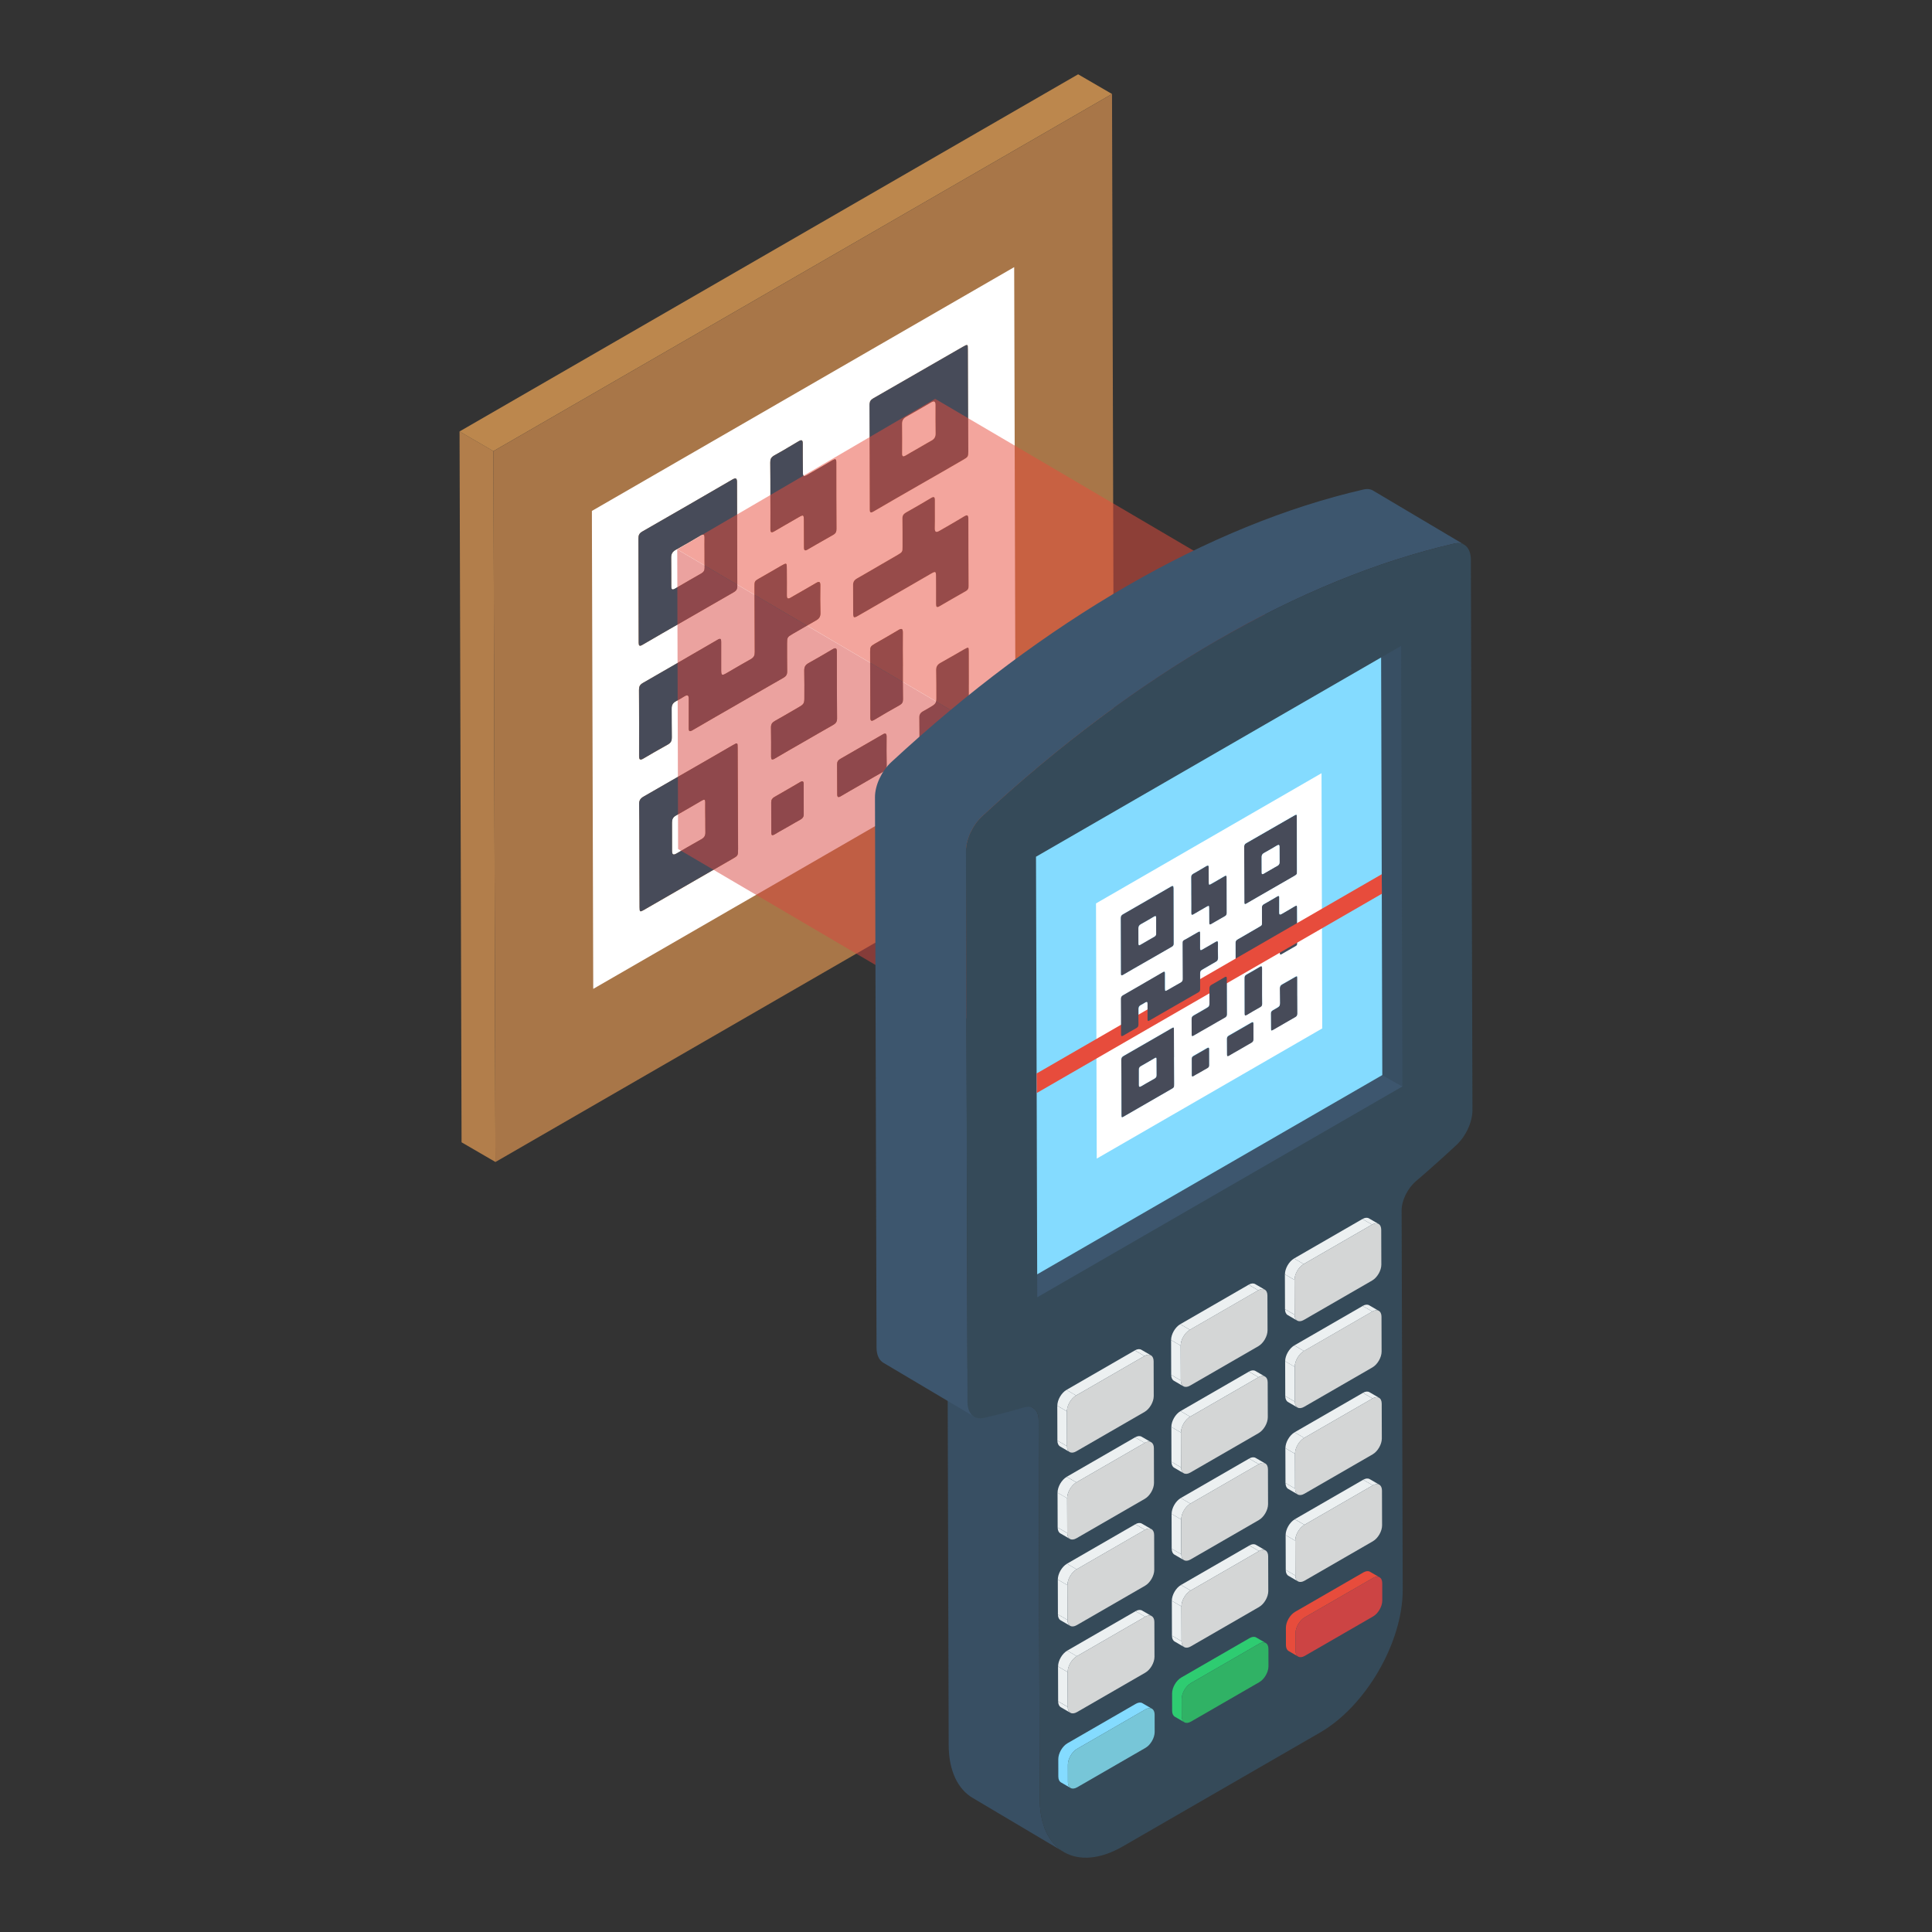 <svg id="Layer_1" enable-background="new 0 0 52 52" height="512" viewBox="0 0 52 52" width="512" xmlns="http://www.w3.org/2000/svg"><rect x="0" y="0" width="52" height="52" fill="#333333" stroke="none"/><g><g><g><g enable-background="new"><g><path d="m13.335 31.275-.912-.53-.054-19.133.912.53z" fill="#b27e4b"/></g><g><path d="m13.28 12.143-.912-.53 16.65-9.613.912.53z" fill="#bc874d"/></g><g><path d="m29.93 2.53.054 19.133-16.65 9.613-.054-19.133z" fill="#a87648"/></g></g></g><g><g><path d="m18.983 22.014c.001.129-.001.261.002.39.002.084-.027.138-.103.182-.001.001-.003.001-.004.002-.134.075-.268.151-.402.229-.089.052-.179.104-.268.156-.083.048-.122.033-.122-.064.001-.258.001-.515-.001-.77-.001-.084.025-.141.102-.185.1-.057.199-.114.298-.171.137-.079.274-.159.411-.239.061-.035.085-.021.084.048-.002.142 0.0.283.001.424z" fill="#fff"/></g><g enable-background="new"><g><path d="m25.309 17.84c.003-.002.006-.003.009-.005.128-.071.257-.145.385-.219.041-.024.083-.048.124-.072.041-.024.083-.048.124-.071.121-.069.125-.065.125.078.001.289.002.579.002.869-.001.298-.002.595.002.891.001.092-.029.143-.109.19-.102.058-.201.116-.301.173-.266.153-.531.308-.797.462-.112.065-.127.057-.128-.07-.002-.249-.001-.5-.005-.748-.002-.084.031-.135.099-.174.046-.026.089-.05.133-.075.032-.018.064-.037.096-.057.114-.07.132-.102.131-.23-.001-.246 0-.493-.005-.737-.002-.1.032-.156.114-.203z" fill="#474b59"/></g><g><path d="m25.058 13.402c.078-.045.107-.031.106.059-.003.252.004.498-.002.751-.002.107.034.125.117.077.073-.042.144-.083.216-.124.027-.016.054-.031.081-.047.122-.071.245-.142.367-.217.005-.003.009-.006.014-.008.08-.046.108-.029.108.071-0.0.606.002 1.21.007 1.814 0.0.068-.023.102-.078.134-.153.087-.305.174-.458.262-.084.048-.167.097-.251.146-.071.041-.094.017-.093-.059.002-.251-.001-.5-.001-.75 0-.127-.013-.137-.124-.074-.063.036-.126.073-.189.109-.126.073-.252.146-.378.219-.142.082-.284.164-.425.245-.218.126-.437.253-.655.379-.109.063-.219.126-.328.189-.112.064-.129.055-.13-.067-.002-.253 0-.508-.003-.76-.001-.087.028-.137.104-.181.071-.041.139-.08.207-.119.297-.172.594-.345.892-.518.124-.072.129-.081.128-.22-0-.25.001-.501-.003-.749-.001-.084.026-.128.097-.169.105-.059.207-.117.31-.177.121-.07.242-.141.364-.213z" fill="#474b59"/></g><g><path d="m26.054 9.418c.002.912.005 1.824.008 2.736 0.0.132-.006.145-.143.224-.396.23-.794.459-1.191.689-.222.124-.443.252-.665.38-.185.107-.369.214-.554.322-.077.045-.1.023-.101-.057-.002-.942-.004-1.883-.007-2.824-0-.084.029-.129.103-.171.8-.458 1.6-.92 2.4-1.381.147-.085.149-.081.15.083zm-.977 2.437c.074-.043.106-.099.105-.189-.004-.252-.005-.505-.003-.76.001-.096-.029-.125-.113-.076-.114.067-.226.132-.338.197-.112.065-.224.128-.335.191-.001.001-.002.001-.004.002-.08.046-.109.105-.108.193.003.263.004.527.001.794-0.0.08.029.09.093.053.001-.001.003-.002.004-.003.046-.028.093-.055.14-.082.07-.04.14-.08.209-.12.07-.04.14-.081.21-.121.044-.025.087-.05.131-.074.003-.001.005-.003.008-.004" fill="#474b59"/></g><g><path d="m15.931 13.752 11.366-6.562.036 12.864-11.366 6.562c-.012-4.111-.024-8.202-.035-12.292-.001-.19-.001-.381-.001-.572zm3.93 5.194c.203-.115.406-.233.61-.351s.406-.234.61-.35c.079-.045.106-.09.105-.178-.004-.247-.002-.499-.003-.749-0-.158.008-.173.142-.251.143-.082.286-.166.428-.248.071-.041.143-.082.214-.123.085-.049.117-.104.115-.202-.006-.242-.007-.489-.003-.738.002-.101-.029-.115-.11-.068-.076.045-.147.086-.218.127-.047.027-.095.055-.142.082-.054.031-.108.062-.163.093-.054.031-.108.063-.162.094-.077.045-.107.029-.106-.06.003-.234-.001-.464-.001-.695.001-.188.001-.189-.164-.094-.08.047-.157.091-.234.136-.109.063-.218.125-.327.188-.01.006-.019.011-.027.015-.121.07-.12.078-.12.235.002.579.003 1.159.007 1.737.001.09-.017.146-.102.195-.085.047-.162.091-.238.135-.066.038-.132.076-.198.115-.053.031-.106.062-.159.093-.022.013-.044.025-.066.038-.123.071-.139.06-.14-.085-.001-.254-.002-.507 0-.762.001-.077-.02-.098-.092-.057-.42.244-.839.487-1.259.73-.252.145-.503.29-.755.435-.084.048-.107.096-.106.19.004.592.006 1.186.003 1.782-0.0.101.033.111.112.065.103-.061.2-.118.298-.174.12-.069.24-.137.359-.203.09-.052.113-.104.111-.199-.006-.254-.001-.514-.004-.77-.001-.087.026-.147.101-.19.049-.026.088-.048.127-.071.039-.023.079-.046.118-.071.087-.051.116-.022.115.072-.003.263.003.52-.001.784-.001.09.025.101.099.058.209-.122.412-.24.615-.357s.406-.234.61-.351m6.133-3.035c.055-.032.078-.065.078-.134-.004-.603-.007-1.208-.007-1.814 0-.1-.027-.117-.108-.071-.004.003-.009.005-.014.008-.122.075-.245.146-.367.217-.027.016-.054.031-.081.047-.072.041-.143.082-.214.123-.085.049-.122.031-.119-.076.006-.253-.001-.5.002-.751.001-.09-.028-.104-.101-.061-.126.075-.247.146-.368.216-.102.059-.205.117-.307.175-.074.043-.101.086-.099.171.004.248.003.499.003.749 0.0.139-.004.147-.128.22-.297.173-.594.347-.892.518-.068.039-.137.079-.205.118-.078.045-.107.095-.106.182.003.252.001.507.003.76.001.122.018.131.13.067.109-.063.219-.126.328-.189.219-.126.437-.253.655-.379.142-.081.284-.163.425-.245.126-.073.252-.146.378-.219.063-.036.126-.073.189-.109.111-.064.124-.053.124.074 0.0.25.003.499.001.75-.001.077.022.1.091.06.085-.05.169-.098.253-.147.153-.088.305-.175.458-.262m-6.129 6.948-.004-1.358c-.005-.454-.006-.91-.008-1.366-0-.153-.001-.152-.14-.072-.228.132-.456.263-.683.395-.569.329-1.138.657-1.708.983-.09.052-.123.105-.121.209.006.301.005.606.006.91.003.618.004 1.238.006 1.857 0.0.133.009.136.124.071.018-.011.037-.022.056-.033.775-.447 1.55-.894 2.324-1.34.143-.082.146-.086.147-.254m6.054-10.481c.137-.079.144-.092.143-.224-.003-.912-.006-1.824-.008-2.736-0-.164-.003-.168-.15-.083-.801.461-1.601.923-2.4 1.381-.073.042-.103.088-.103.171.003.941.006 1.882.007 2.824 0.0.08.023.101.098.058.187-.109.372-.216.556-.323.222-.128.443-.255.665-.383.397-.225.794-.455 1.191-.685m-8.736 2.116c.004.932.006 1.867.007 2.802 0.0.08.019.105.095.062.179-.105.356-.208.533-.31.236-.136.471-.271.707-.408.163-.091.325-.185.488-.279.244-.141.488-.282.732-.421.066-.038.1-.078.099-.161-.004-.933-.007-1.867-.008-2.802-0-.107-.029-.126-.123-.072-.387.225-.772.449-1.157.671-.422.243-.843.486-1.265.728-.084.049-.108.099-.108.19m3.552-1.157c-0.0.301.003.6 0.0.903-.001.091.028.104.1.062.102-.06.199-.117.297-.173.117-.067.234-.134.351-.202.145-.084.153-.079.154.091.002.239.004.477.003.716-0.0.077.024.097.092.057.085-.05.167-.098.25-.145.147-.085.295-.169.442-.252.074-.043.09-.09.089-.164-.003-.597-.005-1.194-.004-1.793 0-.087-.028-.093-.095-.054-.11.065-.214.126-.318.186-.119.069-.239.137-.358.206-.11.063-.126.055-.128-.072-.003-.256-.005-.512-.004-.77 0-.085-.026-.107-.1-.064-.148.089-.29.173-.432.255-.079.045-.157.09-.236.134-.086.05-.108.1-.106.189.004.296.003.593.004.89m1.69 6.172c.078-.045.105-.091.104-.179-.004-.596-.007-1.193-.006-1.792 0-.101-.034-.112-.113-.066-.119.071-.234.138-.348.204-.1.058-.199.114-.299.169-.003.001-.005.003-.007.004-.087.05-.112.109-.11.205.005.243.004.49.003.738-0.0.13-.02.164-.132.229-.131.077-.263.153-.394.229-.089.051-.178.102-.267.153-.078.045-.107.091-.105.18.005.258.004.52.003.782-0.0.077.023.095.092.055.133-.079.264-.155.395-.23s.262-.151.392-.226c.141-.079.282-.161.423-.243.123-.071.247-.142.37-.211m3.652-1.089c.001-.291.001-.581-.001-.87-0-.143-.004-.146-.125-.078-.041.024-.083.047-.124.071-.041.024-.083.048-.124.072-.128.074-.257.148-.386.219-.003.002-.006.003-.009.005-.082.047-.116.103-.114.203.006.243.004.491.005.737 0.0.128-.017.161-.131.23-.032.019-.064.038-.096.057-.044.025-.087.05-.131.074-.07.04-.103.091-.101.176.004.248.003.499.005.748.001.126.015.134.128.07.266-.153.531-.308.797-.462.1-.058.199-.115.299-.172.082-.047.112-.099.111-.191-.004-.295-.003-.593-.004-.89m-1.777-.495c-.001-.3-.005-.599-.001-.901.001-.104-.031-.118-.113-.071-.003.002-.006.004-.01.006-.094.056-.187.111-.281.165-.117.068-.234.134-.352.202-.112.065-.124.085-.125.215 0.0.301.002.601.003.901.001.289.004.577.002.868-0.0.091.026.11.105.064.002-.001.004-.003.007-.004.112-.068.224-.134.335-.198.112-.065.224-.128.335-.19.002-.001.004-.002.005-.003.068-.039.094-.079.092-.165-.006-.294-.003-.593-.004-.889m-.434 2.664c-.005-.251-.005-.505-.002-.76.001-.082-.025-.109-.097-.067-.384.222-.769.444-1.153.665-.059.034-.084.08-.083.148.002.267.004.534.004.803 0.0.077.027.091.092.053.001-.001.003-.002.004-.002.081-.048.162-.096.243-.142.108-.062.216-.124.324-.186.106-.061.212-.123.318-.185.08-.046.159-.091.239-.136.002-.001.004-.002.006-.004.076-.044.106-.095.104-.187m-2.233 1.328c-.001-.275-0-.551-.002-.825-0-.066-.03-.081-.089-.047-.116.068-.233.135-.349.203-.116.067-.233.134-.349.201-.058.034-.086.077-.085.146.002.271.003.541.002.814-0.0.073.026.084.083.05.003-.002.006-.003.009-.005.043-.026.085-.051.128-.076.071-.041.142-.081.212-.121.064-.034.127-.071.191-.108.053-.031.106-.061.159-.09.002-.001.003-.002.005-.003.054-.031.086-.07.086-.139" fill="#fff"/></g><g><path d="m24.187 16.954c.081-.047.114-.033.113.071-.004.303 0.0.601.001.901.001.297-.002.595.004.889.002.086-.024.126-.092.165-.002.001-.004.002-.005.003-.112.063-.224.126-.335.19-.112.065-.224.13-.335.198-.002.001-.004.003-.007.004-.079.045-.105.027-.105-.064.002-.291-.001-.579-.002-.868-.001-.301-.002-.6-.003-.901 0-.13.012-.15.125-.215.117-.068.234-.134.352-.202.094-.054.187-.109.281-.165.003-.002.006-.004.01-.006z" fill="#474b59"/></g><g><path d="m25.178 10.906c-.002.255-.001.508.003.76.001.091-.031.146-.105.189-.002.001-.005.003-.008.004-.043.024-.087.049-.131.074-.07.04-.14.082-.21.122-.07.04-.14.079-.209.12-.047.027-.093.054-.14.082-.002.001-.003.002-.004.003-.064.037-.094.027-.093-.053.003-.266.002-.53-.001-.794-.001-.088.028-.147.108-.193.001-.001.002-.001.004-.002.112-.063.224-.126.335-.191s.224-.13.336-.196c.086-.05.116-.021.115.075z" fill="#fff"/></g></g><g><path d="m20.425 15.574c.008-.005.017-.01.027-.015.109-.062.218-.125.327-.188.077-.044.154-.089.231-.134.169-.097.168-.096.167.092 0.0.232.004.462.001.695-.001.09.029.105.104.062.056-.033.11-.064.164-.095.054-.031.108-.062.163-.093.047-.027.095-.055.142-.082.071-.041.142-.082.213-.124.085-.049.117-.035.115.065-.004.249-.004.496.003.738.002.098-.029.153-.11.199-.076.043-.147.084-.218.125-.143.082-.286.166-.428.248-.134.078-.142.093-.142.251.001.25-.001.501.003.749.001.089-.026.133-.102.177-.206.117-.409.234-.612.351-.203.117-.406.235-.61.352-.203.115-.406.232-.61.35s-.406.235-.61.354c-.079.046-.105.035-.104-.055.004-.263-.003-.521.001-.784.001-.094-.028-.122-.107-.077-.048.029-.087.053-.126.075-.039.023-.079.045-.118.066-.084.048-.111.109-.11.196.003.256-.001.516.004.77.002.094-.021.147-.105.195-.126.069-.246.137-.365.206-.098.056-.195.114-.293.171-.084.049-.117.038-.117-.062.002-.596.001-1.19-.003-1.782-0-.093.023-.141.106-.19.252-.144.503-.289.755-.435.419-.242.839-.485 1.259-.73.072-.042.093-.021.092.057-.002.255-.001.508-0.0.762.001.145.017.156.14.085.022-.012.044-.025.066-.038.053-.031.106-.062.159-.093.066-.038.132-.077.198-.115.077-.044.153-.088.23-.13.094-.054.112-.11.111-.2-.004-.578-.004-1.158-.007-1.737-0-.156-.001-.165.12-.235z" fill="#474b59"/></g><g><path d="m18.068 15.782c.001-.258.001-.515-.003-.77-.001-.101.034-.161.119-.211.001-.001.003-.002.004-.002.116-.065.232-.131.348-.198.108-.062.215-.125.323-.189.001-.001.002-.001.004-.002.079-.045.101-.018.1.067-.003.136 0.0.268.001.402-0.0.134-.002.27.001.402.002.072-.024.117-.087.153-.109.062-.215.123-.322.185-.129.075-.259.15-.388.225-.074.043-.1.021-.099-.061z" fill="#fff"/></g><g><path d="m19.858 21.503.007 1.356c-0.0.168-.004.172-.147.254-.774.446-1.55.893-2.324 1.34-.019.011-.038.023-.056.033-.115.065-.123.062-.124-.071-.003-.619-.004-1.238-.006-1.857-.001-.304-0-.609-.006-.91-.002-.103.031-.157.121-.209.57-.327 1.139-.655 1.708-.983.228-.131.455-.263.683-.395.139-.08.139-.08.14.072.002.456.003.912.004 1.368zm-.975 1.082c.075-.043.104-.097.103-.182-.003-.129-.001-.26-.002-.39-.001-.141-.003-.281-.001-.423.001-.069-.023-.083-.082-.049-.139.081-.276.161-.413.24-.099.057-.198.114-.296.17-.079.045-.104.102-.104.186.002.256.002.513.001.77-0.0.098.038.112.119.065.091-.054.181-.106.27-.157.134-.077.268-.154.402-.229.001-.001.003-.001.004-.002" fill="#474b59"/></g><g><path d="m19.837 12.978c.001.935.004 1.869.008 2.802 0.0.083-.034.123-.099.161-.244.14-.488.28-.732.421-.163.094-.325.188-.488.282-.236.134-.472.269-.707.405-.177.102-.354.205-.531.308-.077.045-.096.019-.097-.061-.001-.935-.003-1.87-.007-2.802-0-.092.023-.142.105-.189.424-.243.845-.485 1.267-.729.385-.222.77-.445 1.155-.669.097-.056.126-.036.126.071zm-.874 1.498c.001-.084-.021-.112-.1-.067-.001.001-.002.001-.004.002-.108.064-.215.127-.323.189-.116.067-.232.133-.348.198-.001.001-.003.002-.004.002-.086.049-.121.11-.119.211.003.255.004.512.003.77-.001.083.025.104.097.063.131-.077.261-.152.39-.227.107-.061.213-.123.32-.183.065-.037.091-.083.089-.154-.003-.133-.001-.268-.002-.402 0-.134-.003-.266-0-.402" fill="#474b59"/></g><g><path d="m21.5 11.874c.08-.046.106-.024.106.06-.001.258.001.514.004.77.001.127.018.135.128.072.119-.069.239-.137.358-.206.104-.06.208-.121.313-.183.073-.042.101-.036.101.051-.001.599.001 1.197.004 1.793.001.074-.015.122-.085.162-.151.085-.298.169-.446.254-.083.048-.165.096-.248.144-.071.041-.095.022-.094-.056.001-.24-.001-.478-.003-.716-.001-.171-.009-.175-.154-.091-.117.067-.234.134-.351.202-.097.056-.195.113-.292.17-.077.044-.106.031-.104-.059.003-.303-.001-.602-.001-.902 0-.297.001-.595-.003-.891-.001-.089.02-.139.102-.187.083-.046.162-.091.24-.136.142-.082.284-.166.426-.252z" fill="#474b59"/></g><g><path d="m22.613 20.428c.384-.221.769-.443 1.153-.665.073-.042.098-.015.097.067-.003.255-.002.509.002.76.001.092-.029.143-.104.187-.002.001-.004.002-.006.004-.08.044-.159.09-.239.136-.106.061-.212.123-.318.185-.108.062-.216.124-.324.186-.081.047-.162.094-.243.142-.001.001-.003.002-.004.002-.066.038-.092.024-.092-.053 0-.269-.002-.536-.004-.803-.001-.068.024-.114.083-.148z" fill="#474b59"/></g><g><path d="m21.757 17.85c.002-.001.005-.003.007-.004.099-.055.199-.111.299-.169.115-.066.229-.134.343-.201.084-.049.118-.037.118.063-.001.599.002 1.196.006 1.792.001.088-.026.134-.102.178-.126.07-.249.141-.373.213-.141.081-.282.164-.423.245-.131.073-.262.148-.392.224-.131.076-.262.151-.392.229-.071.041-.094.024-.094-.054.001-.262.002-.523-.003-.782-.001-.089.028-.135.101-.177.094-.053.183-.104.272-.155.131-.076.262-.153.394-.229.112-.065.132-.099.132-.229.001-.247.002-.494-.003-.738-.002-.096.023-.155.11-.205z" fill="#474b59"/></g><g><path d="m21.542 21.047c.059-.034.089-.02.089.047.001.274.001.55.002.825 0.0.069-.032.108-.086.139-.002.001-.003.002-.005.003-.053.029-.106.059-.159.09-.064.037-.127.074-.191.111-.071.038-.141.078-.212.119-.043.025-.085.05-.128.076-.003.002-.006.004-.009.005-.057.033-.083.023-.083-.05.001-.272-0-.543-.002-.814-.001-.069.027-.112.085-.146.116-.067.233-.134.349-.201.116-.067.233-.135.349-.203z" fill="#474b59"/></g></g></g><g opacity=".5"><g enable-background="new"><g><path d="m27.124 28.063-8.873-5.212-.023-8.063 8.873 5.212z" fill="#d8463f"/></g><g><path d="m27.101 19.999-8.873-5.212 6.942-4.052 8.873 5.212z" fill="#e74c3c"/></g><g><path d="m34.044 15.947.023 8.063-6.942 4.052-.023-8.063z" fill="#c44"/></g></g></g><g><g><g enable-background="new"><path d="m27.984 48.422-.029-10.201c-0-.158-.056-.271-.148-.325l-2.45-1.454c.092.053.147.167.148.325l.029 10.201c.002.7.251 1.194.652 1.427l2.45 1.454c-.401-.233-.65-.727-.652-1.427z" fill="#384f63"/><path d="m39.406 14.658c-.07-.041-.157-.052-.255-.03-2.074.477-4.218 1.355-6.361 2.592-2.143 1.237-4.285 2.835-6.355 4.75-.26.241-.436.624-.435.941l.042 14.816c.001.196.069.34.184.406l-2.45-1.454c-.114-.066-.183-.21-.184-.406l-.042-14.816c-.001-.316.175-.7.435-.941 2.07-1.916 4.212-3.513 6.355-4.75 2.143-1.237 4.288-2.115 6.361-2.592.099-.023.186-.011.255.03z" fill="#3d566e"/><g><path d="m32.789 17.221c2.143-1.237 4.287-2.115 6.361-2.592.26-.06.438.12.439.436l.042 14.816c.001.316-.175.7-.435.941-.359.333-.721.658-1.087.971-.226.194-.385.519-.384.787l.029 10.207c.004 1.411-.989 3.131-2.222 3.843l-5.313 3.067c-1.226.708-2.232.134-2.236-1.275l-.029-10.201c-.001-.268-.16-.409-.387-.342-.365.109-.728.202-1.088.284-.26.06-.438-.12-.439-.436l-.042-14.816c-.001-.316.175-.7.435-.941 2.07-1.916 4.212-3.513 6.355-4.75z" fill="#354a59"/></g></g></g><g><g enable-background="new"><path d="m30.747 45.841c-.045-.026-.107-.022-.176.017l-1.84 1.062c-.137.079-.247.27-.247.427l.001.468c0.0.078.028.133.072.159l.258.15c-.044-.026-.072-.081-.072-.159l-.001-.468c-0-.157.11-.348.247-.427l1.84-1.062c.069-.04.131-.043.176-.017z" fill="#84dbff"/><g><path d="m30.829 46.008c.136-.079.248-.016.248.141l.001.468c0.0.157-.11.348-.247.427l-1.84 1.062c-.137.079-.248.016-.248-.141l-.001-.468c-0-.157.11-.348.247-.427z" fill="#77c6d8"/></g></g><g enable-background="new"><g><path d="m30.74 43.348.258.15c-.045-.026-.107-.023-.176.017l-.258-.15c.069-.04.131-.043.176-.017z" fill="#ecf0f1"/></g><g><path d="m28.81 46.1-.258-.15c-.044-.026-.072-.081-.072-.158l.258.15c0.0.078.028.133.072.158z" fill="#ecf0f1"/></g><g><path d="m28.738 45.941-.258-.15-.003-.937.258.15z" fill="#ecf0f1"/></g><g><path d="m28.982 44.577-.258-.15 1.84-1.062.258.15z" fill="#ecf0f1"/></g><g><path d="m28.736 45.004-.258-.15c-0-.157.11-.348.247-.427l.258.15c-.137.079-.247.27-.247.427z" fill="#ecf0f1"/></g><g><path d="m30.822 43.515c.136-.079.248-.015.248.141l.003.937c0.0.157-.11.348-.247.427l-1.84 1.062c-.137.079-.248.016-.248-.141l-.003-.937c-0-.157.11-.348.247-.427z" fill="#d4d6d6"/></g></g><g enable-background="new"><g><path d="m30.733 41.008.258.15c-.045-.026-.107-.022-.176.017l-.258-.15c.069-.04.131-.043.176-.017z" fill="#ecf0f1"/></g><g><path d="m28.804 43.76-.258-.15c-.044-.026-.072-.081-.072-.159l.258.15c0.0.078.028.133.072.159z" fill="#ecf0f1"/></g><g><path d="m28.732 43.602-.258-.15-.003-.937.258.15z" fill="#ecf0f1"/></g><g><path d="m28.975 42.238-.258-.15 1.84-1.062.258.15z" fill="#ecf0f1"/></g><g><path d="m28.729 42.665-.258-.15c-0-.157.11-.348.247-.427l.258.15c-.137.079-.247.27-.247.427z" fill="#ecf0f1"/></g><g><path d="m30.816 41.175c.136-.079.248-.016.248.141l.003.937c0.0.157-.11.348-.247.427l-1.84 1.062c-.137.079-.248.016-.248-.141l-.003-.937c-0-.157.11-.348.247-.427z" fill="#d4d6d6"/></g></g><g enable-background="new"><g><path d="m30.727 38.669.258.15c-.045-.026-.107-.022-.176.017l-.258-.15c.069-.04.131-.043.176-.017z" fill="#ecf0f1"/></g><g><path d="m28.797 41.421-.258-.15c-.044-.026-.072-.081-.072-.159l.258.15c0.0.078.028.133.072.159z" fill="#ecf0f1"/></g><g><path d="m28.725 41.262-.258-.15-.003-.937.258.15z" fill="#ecf0f1"/></g><g><path d="m28.969 39.898-.258-.15 1.84-1.062.258.15z" fill="#ecf0f1"/></g><g><path d="m28.722 40.326-.258-.15c-0-.157.11-.348.247-.427l.258.15c-.137.079-.247.27-.247.427z" fill="#ecf0f1"/></g><g><path d="m30.809 38.836c.136-.079.248-.016.248.141l.003.937c0.0.157-.11.348-.247.427l-1.84 1.062c-.137.079-.248.016-.248-.141l-.003-.937c-0-.157.11-.348.247-.427z" fill="#d4d6d6"/></g></g><g enable-background="new"><g><path d="m30.72 36.329.258.15c-.045-.026-.107-.022-.176.017l-.258-.15c.069-.04.131-.043.176-.017z" fill="#ecf0f1"/></g><g><path d="m28.79 39.081-.258-.15c-.044-.026-.072-.081-.072-.158l.258.15c0.0.078.028.133.072.158z" fill="#ecf0f1"/></g><g><path d="m28.718 38.923-.258-.15-.003-.937.258.15z" fill="#ecf0f1"/></g><g><path d="m28.962 37.559-.258-.15 1.84-1.062.258.15z" fill="#ecf0f1"/></g><g><path d="m28.716 37.986-.258-.15c-0-.157.11-.348.247-.427l.258.15c-.137.079-.247.27-.247.427z" fill="#ecf0f1"/></g><g><path d="m30.802 36.497c.136-.079.248-.016.248.141l.003.937c0.0.157-.11.348-.247.427l-1.84 1.062c-.137.079-.248.016-.248-.141l-.003-.937c-0-.157.11-.348.247-.427z" fill="#d4d6d6"/></g></g><g enable-background="new"><path d="m33.81 44.072c-.045-.026-.107-.022-.176.017l-1.84 1.062c-.136.079-.247.27-.247.427l.001.468c0.0.078.028.133.072.159l.258.15c-.044-.026-.072-.081-.072-.159l-.001-.468c-0-.157.11-.348.247-.427l1.84-1.062c.069-.04.131-.043.176-.017z" fill="#2ecc71"/><g><path d="m33.892 44.24c.137-.079.248-.016.248.141l.001.468c0.0.157-.11.348-.247.427l-1.84 1.062c-.136.079-.248.016-.248-.141l-.001-.468c-0-.157.11-.348.247-.427z" fill="#30b265"/></g></g><g enable-background="new"><g><path d="m33.803 41.579.258.15c-.045-.026-.107-.022-.176.017l-.258-.15c.069-.04.131-.043.176-.017z" fill="#ecf0f1"/></g><g><path d="m31.873 44.331-.258-.15c-.044-.026-.072-.081-.072-.158l.258.15c0.0.078.028.133.072.158z" fill="#ecf0f1"/></g><g><path d="m31.801 44.173-.258-.15-.003-.937.258.15z" fill="#ecf0f1"/></g><g><path d="m32.045 42.809-.258-.15 1.84-1.062.258.15z" fill="#ecf0f1"/></g><g><path d="m31.798 43.236-.258-.15c-0-.157.11-.348.247-.427l.258.15c-.136.079-.247.27-.247.427z" fill="#ecf0f1"/></g><g><path d="m33.885 41.747c.137-.079.248-.015.248.141l.003.937c0.0.157-.11.348-.247.427l-1.84 1.062c-.136.079-.248.016-.248-.141l-.003-.937c-0-.157.11-.348.247-.427z" fill="#d4d6d6"/></g></g><g enable-background="new"><g><path d="m33.796 39.24.258.15c-.045-.026-.107-.022-.176.017l-.258-.15c.069-.04.131-.043.176-.017z" fill="#ecf0f1"/></g><g><path d="m31.867 41.992-.258-.15c-.044-.026-.072-.081-.072-.159l.258.15c0.0.078.028.133.072.159z" fill="#ecf0f1"/></g><g><path d="m31.794 41.833-.258-.15-.003-.937.258.15z" fill="#ecf0f1"/></g><g><path d="m32.038 40.47-.258-.15 1.84-1.062.258.15z" fill="#ecf0f1"/></g><g><path d="m31.792 40.897-.258-.15c-0-.157.11-.348.247-.427l.258.15c-.136.079-.247.27-.247.427z" fill="#ecf0f1"/></g><g><path d="m33.879 39.407c.137-.079.248-.016.248.141l.003.937c0.0.157-.11.348-.247.427l-1.84 1.062c-.136.079-.248.016-.248-.141l-.003-.937c-0-.157.11-.348.247-.427z" fill="#d4d6d6"/></g></g><g enable-background="new"><g><path d="m33.79 36.9.258.15c-.045-.026-.107-.022-.176.017l-.258-.15c.069-.04.131-.043.176-.017z" fill="#ecf0f1"/></g><g><path d="m31.86 39.653-.258-.15c-.044-.026-.072-.081-.072-.159l.258.15c0.0.078.028.133.072.159z" fill="#ecf0f1"/></g><g><path d="m31.788 39.494-.258-.15-.003-.937.258.15z" fill="#ecf0f1"/></g><g><path d="m32.032 38.13-.258-.15 1.84-1.062.258.15z" fill="#ecf0f1"/></g><g><path d="m31.785 38.557-.258-.15c-0-.157.11-.348.247-.427l.258.15c-.136.079-.247.27-.247.427z" fill="#ecf0f1"/></g><g><path d="m33.872 37.068c.137-.079.248-.016.248.141l.003.937c0.0.157-.11.348-.247.427l-1.84 1.062c-.136.079-.248.016-.248-.141l-.003-.937c-0-.157.11-.348.247-.427z" fill="#d4d6d6"/></g></g><g enable-background="new"><g><path d="m33.783 34.561.258.15c-.045-.026-.107-.022-.176.017l-.258-.15c.069-.04.131-.043.176-.017z" fill="#ecf0f1"/></g><g><path d="m31.853 37.313-.258-.15c-.044-.026-.072-.081-.072-.158l.258.15c0.0.078.028.133.072.158z" fill="#ecf0f1"/></g><g><path d="m31.781 37.155-.258-.15-.003-.937.258.15z" fill="#ecf0f1"/></g><g><path d="m32.025 35.791-.258-.15 1.84-1.062.258.15z" fill="#ecf0f1"/></g><g><path d="m31.778 36.218-.258-.15c-0-.157.11-.348.247-.427l.258.15c-.136.079-.247.27-.247.427z" fill="#ecf0f1"/></g><g><path d="m33.865 34.728c.137-.079.248-.016.248.141l.003.937c0.0.157-.11.348-.247.427l-1.84 1.062c-.136.079-.248.016-.248-.141l-.003-.937c-0-.157.11-.348.247-.427z" fill="#d4d6d6"/></g></g><g enable-background="new"><path d="m36.873 42.304c-.045-.026-.107-.022-.176.017l-1.84 1.062c-.137.079-.247.27-.247.427l.001.468c0.0.078.028.133.072.159l.258.15c-.044-.026-.072-.081-.072-.159l-.001-.468c-0-.157.11-.348.247-.427l1.84-1.062c.069-.04.131-.043.176-.017z" fill="#e74c3c"/><g><path d="m36.955 42.471c.137-.079.248-.016.248.141l.001.468c0.0.157-.11.348-.247.427l-1.84 1.062c-.137.079-.248.016-.248-.141l-.001-.468c-0-.157.11-.348.247-.427z" fill="#c44"/></g></g><g enable-background="new"><g><path d="m36.866 39.811.258.15c-.045-.026-.107-.022-.176.017l-.258-.15c.069-.04.131-.043.176-.017z" fill="#ecf0f1"/></g><g><path d="m34.936 42.563-.258-.15c-.044-.026-.072-.081-.072-.158l.258.15c0.0.078.028.133.072.158z" fill="#ecf0f1"/></g><g><path d="m34.864 42.405-.258-.15-.003-.937.258.15z" fill="#ecf0f1"/></g><g><path d="m35.108 41.04-.258-.15 1.84-1.062.258.15z" fill="#ecf0f1"/></g><g><path d="m34.861 41.468-.258-.15c-0-.157.11-.348.247-.427l.258.15c-.137.079-.247.27-.247.427z" fill="#ecf0f1"/></g><g><path d="m36.948 39.978c.137-.079.248-.015.248.141l.003.937c0.0.157-.11.348-.247.427l-1.84 1.062c-.137.079-.248.016-.248-.141l-.003-.937c-0-.157.11-.348.247-.427z" fill="#d4d6d6"/></g></g><g enable-background="new"><g><path d="m36.859 37.471.258.15c-.045-.026-.107-.022-.176.017l-.258-.15c.069-.04.131-.043.176-.017z" fill="#ecf0f1"/></g><g><path d="m34.93 40.224-.258-.15c-.044-.026-.072-.081-.072-.159l.258.15c0.0.078.028.133.072.159z" fill="#ecf0f1"/></g><g><path d="m34.857 40.065-.258-.15-.003-.937.258.15z" fill="#ecf0f1"/></g><g><path d="m35.101 38.701-.258-.15 1.84-1.062.258.15z" fill="#ecf0f1"/></g><g><path d="m34.855 39.128-.258-.15c-0-.157.11-.348.247-.427l.258.15c-.137.079-.247.27-.247.427z" fill="#ecf0f1"/></g><g><path d="m36.941 37.639c.137-.079.248-.016.248.141l.003.937c0.0.157-.11.348-.247.427l-1.84 1.062c-.137.079-.248.016-.248-.141l-.003-.937c-0-.157.11-.348.247-.427z" fill="#d4d6d6"/></g></g><g enable-background="new"><g><path d="m36.852 35.132.258.15c-.045-.026-.107-.022-.176.017l-.258-.15c.069-.04.131-.043.176-.017z" fill="#ecf0f1"/></g><g><path d="m34.923 37.884-.258-.15c-.044-.026-.072-.081-.072-.159l.258.15c0.0.078.028.133.072.159z" fill="#ecf0f1"/></g><g><path d="m34.851 37.725-.258-.15-.003-.937.258.15z" fill="#ecf0f1"/></g><g><path d="m35.095 36.362-.258-.15 1.84-1.062.258.15z" fill="#ecf0f1"/></g><g><path d="m34.848 36.789-.258-.15c-0-.157.11-.348.247-.427l.258.15c-.137.079-.247.27-.247.427z" fill="#ecf0f1"/></g><g><path d="m36.935 35.299c.137-.079.248-.016.248.141l.003.937c0.0.157-.11.348-.247.427l-1.84 1.062c-.137.079-.248.016-.248-.141l-.003-.937c-0-.157.11-.348.247-.427z" fill="#d4d6d6"/></g></g><g enable-background="new"><g><path d="m36.846 32.793.258.15c-.045-.026-.107-.022-.176.017l-.258-.15c.069-.04.131-.043.176-.017z" fill="#ecf0f1"/></g><g><path d="m34.916 35.545-.258-.15c-.044-.026-.072-.081-.072-.158l.258.15c0.0.078.028.133.072.158z" fill="#ecf0f1"/></g><g><path d="m34.844 35.386-.258-.15-.003-.937.258.15z" fill="#ecf0f1"/></g><g><path d="m35.088 34.022-.258-.15 1.84-1.062.258.15z" fill="#ecf0f1"/></g><g><path d="m34.842 34.449-.258-.15c-0-.157.11-.348.247-.427l.258.15c-.137.079-.247.27-.247.427z" fill="#ecf0f1"/></g><g><path d="m36.928 32.96c.137-.079.248-.016.248.141l.003.937c0.0.157-.11.348-.247.427l-1.84 1.062c-.137.079-.248.016-.248-.141l-.003-.937c-0-.157.11-.348.247-.427z" fill="#d4d6d6"/></g></g></g><g><g><path d="m37.746 29.242-.034-11.858-.539.311.032 11.24z" fill="#384f63"/><path d="m37.205 28.936-9.289 5.363.002.617 9.828-5.674z" fill="#3d566e"/></g><path d="m37.173 17.696-9.289 5.363.032 11.24 9.289-5.363z" fill="#84dbff"/></g></g><g><g><path d="m31.13 28.727c0.0.069-0.0.139.001.208.001.045-.015.074-.055.097-.001 0-.001.001-.002.001-.071.04-.143.081-.215.122-.048.028-.095.055-.143.083-.044.026-.065.018-.065-.034.001-.138.001-.275-0-.411-0-.045.013-.075.054-.099.054-.031.106-.061.159-.091.073-.042.146-.085.22-.128.033-.019.045-.011.045.026-.001.076 0.0.151 0.0.226z" fill="#fff"/></g><g enable-background="new"><g><path d="m34.508 26.498c.002-.001.003-.002.005-.003.069-.038.137-.078.206-.117.022-.013.044-.026.066-.038.022-.013.044-.025.066-.038.065-.037.067-.035.067.042.001.154.001.309.001.464-0.0.159-.001.318.001.476.001.049-.015.077-.058.101-.054.031-.108.062-.161.092-.142.082-.284.165-.426.246-.06.035-.068.03-.068-.037-.001-.133-0-.267-.003-.399-.001-.045.017-.072.053-.093.024-.014.048-.027.071-.04.017-.01.034-.02.051-.03.061-.037.07-.054.07-.123-.001-.131 0-.263-.003-.393-.001-.054.017-.083.061-.109z" fill="#474b59"/></g><g><path d="m34.374 24.128c.042-.024.057-.017.057.031-.002.134.002.266-.001.401-.001.057.018.067.063.041.039-.023.077-.044.115-.066.014-.008.029-.017.043-.025.065-.038.131-.076.196-.116.003-.002.005-.003.007-.004.043-.025.058-.016.057.038-0.0.324.001.646.004.969 0.0.036-.012.054-.042.071-.081.046-.163.093-.244.14-.045.026-.089.052-.134.078-.038.022-.05.009-.05-.032.001-.134-0-.267-.001-.401 0-.068-.007-.073-.066-.039-.034.019-.067.039-.101.058-.067.039-.135.078-.202.117-.076.044-.151.087-.227.131-.117.067-.233.135-.35.202-.058.034-.117.067-.175.101-.06.034-.069.03-.069-.036-.001-.135 0-.271-.001-.406-0-.046.015-.073.056-.096.038-.022.074-.043.111-.064.159-.092.317-.184.476-.277.066-.039.069-.043.069-.117-0-.134.001-.267-.001-.4-.001-.045.014-.068.052-.09.056-.032.111-.063.165-.094.065-.037.129-.075.194-.114z" fill="#474b59"/></g><g><path d="m34.905 22.001c.001.487.003.974.004 1.461 0.0.071-.003.077-.077.12-.212.123-.424.245-.636.368-.118.066-.237.134-.355.203-.099.057-.197.114-.296.172-.041.024-.054.012-.054-.03-.001-.503-.002-1.006-.004-1.508-0-.045.016-.069.055-.092.427-.244.854-.491 1.282-.737.079-.045.08-.043.08.044zm-.522 1.301c.04-.023.057-.053.056-.101-.002-.134-.003-.269-.002-.406.001-.051-.016-.066-.06-.041-.061.036-.121.071-.18.105-.06.034-.119.069-.179.102-.001 0-.001.001-.002.001-.043.025-.058.056-.058.103.002.141.002.281.001.424-0.0.043.016.048.05.028.001-0.0.002-.001.002-.001.025-.015.05-.029.075-.044.037-.022.075-.043.112-.064.037-.021.075-.043.112-.065.023-.013.046-.027.07-.039.001-.001.003-.001.004-.002" fill="#474b59"/></g><g><path d="m29.5 24.315 6.069-3.504.019 6.869-6.069 3.504c-.007-2.195-.013-4.379-.019-6.564-0-.102-0-.204-.001-.305zm2.098 2.773c.109-.062.217-.125.326-.187s.217-.125.326-.187c.042-.024.057-.048.056-.095-.002-.132-.001-.266-.001-.4-0-.084.004-.092.076-.134.076-.044.153-.089.229-.133.038-.022.076-.044.114-.065.046-.026.062-.055.061-.108-.003-.129-.004-.261-.001-.394.001-.054-.016-.061-.059-.036-.04.024-.078.046-.116.068-.025.015-.051.029-.076.044-.029.017-.058.033-.087.05s-.058.033-.087.05c-.041.024-.057.016-.057-.032.001-.125-0-.248-0-.371 0-.1.001-.101-.088-.05-.043.025-.084.049-.125.072-.058.034-.116.067-.174.1-.005.003-.01.006-.014.008-.064.037-.064.042-.064.125.001.309.001.619.004.928 0.0.048-.009.078-.055.104-.046.025-.086.048-.127.072-.035.02-.07.041-.106.061-.028.017-.057.033-.085.049-.012.007-.023.013-.035.02-.066.038-.074.032-.075-.045-0-.136-.001-.27 0-.407 0-.041-.01-.053-.049-.03-.224.13-.448.26-.672.39-.134.078-.269.155-.403.232-.045.026-.057.052-.057.101.002.316.003.634.002.952-0.0.054.018.059.06.035.055-.032.107-.063.159-.093.064-.037.128-.073.192-.108.048-.028.06-.056.059-.106-.003-.136-.001-.275-.002-.411-0-.046.014-.079.054-.102.026-.014.047-.026.068-.038.021-.012.042-.025.063-.038.047-.027.062-.012.061.038-.002.14.002.278-0.0.418-0.0.048.014.054.053.031.111-.065.22-.128.328-.191.109-.063.217-.125.326-.188m3.275-1.621c.029-.017.042-.035.042-.071-.002-.322-.004-.645-.004-.969 0-.053-.015-.062-.057-.038-.002.001-.005.003-.007.004-.065.04-.131.078-.196.116-.015.008-.029.017-.043.025-.038.022-.076.044-.114.066-.046.026-.065.017-.064-.04.003-.135-.001-.267.001-.401 0-.048-.015-.055-.054-.033-.067.04-.132.078-.197.115-.055.032-.109.063-.164.094-.039.023-.054.046-.053.091.002.132.001.266.001.4 0.0.074-.002.079-.069.117-.159.092-.317.185-.476.277-.037.021-.073.042-.11.063-.042.024-.057.051-.057.097.002.134 0.0.271.001.406 0.0.065.01.07.069.036.058-.034.117-.067.175-.101.117-.067.233-.135.35-.202.076-.043.151-.087.227-.131.067-.039.135-.078.202-.117.034-.019.067-.039.101-.058.059-.034.066-.028.066.039 0.0.134.001.267.001.401-0.0.041.012.053.049.032.046-.027.09-.052.135-.078.081-.047.163-.094.244-.14m-3.273 3.71-.002-.725c-.002-.242-.003-.486-.004-.729-0-.081-.001-.081-.075-.038-.122.07-.243.14-.365.211-.304.175-.608.351-.912.525-.048.028-.066.056-.064.111.003.161.003.323.003.486.002.33.002.661.003.991 0.0.071.005.072.066.038.01-.006.02-.012.03-.018.414-.239.828-.478 1.241-.716.076-.044.078-.046.078-.136m3.232-5.597c.073-.042.077-.049.077-.12-.002-.487-.003-.974-.004-1.461-0-.088-.001-.09-.08-.044-.428.246-.855.493-1.282.737-.039.023-.055.047-.055.092.002.502.003 1.005.004 1.508 0.0.043.012.054.053.031.1-.058.198-.116.297-.172.118-.068.237-.136.355-.205.212-.12.424-.243.636-.366m-4.665 1.13c.002.498.003.997.004 1.496 0.0.043.01.056.051.033.096-.056.19-.111.284-.165.126-.073.252-.145.378-.218.087-.049.174-.099.261-.149.13-.075.261-.15.391-.225.035-.02.053-.042.053-.086-.002-.498-.004-.997-.004-1.496-0-.057-.016-.068-.066-.038-.207.12-.412.24-.618.358-.225.13-.45.259-.675.389-.045.026-.058.053-.057.102m1.897-.618c-0.0.161.002.32 0.0.482-.001.048.015.055.053.033.054-.032.106-.062.158-.092.062-.036.125-.072.187-.108.077-.045.081-.042.082.049.001.127.002.255.002.382-0.0.041.013.052.049.03.045-.026.089-.052.133-.078.079-.045.157-.09.236-.134.039-.023.048-.048.047-.088-.001-.319-.003-.638-.002-.958 0-.046-.015-.049-.051-.029-.059.035-.114.067-.17.099-.064.037-.127.073-.191.11-.059.033-.067.029-.068-.038-.002-.137-.003-.273-.002-.411 0-.045-.014-.057-.054-.034-.079.047-.155.092-.23.136-.042.024-.084.048-.126.071-.046.027-.058.053-.057.101.002.158.002.317.002.475m.902 3.296c.042-.024.056-.049.056-.096-.002-.318-.004-.637-.003-.957 0-.054-.018-.06-.06-.035-.064.038-.125.074-.186.109-.053.031-.106.061-.159.09-.001.001-.003.002-.004.002-.046.027-.06.058-.059.109.002.13.002.262.001.394-0.0.069-.011.087-.071.122-.07.041-.14.082-.21.122-.048.027-.095.055-.143.082-.042.024-.057.049-.056.096.002.138.002.278.001.417-0.0.041.012.05.049.029.071-.042.141-.083.211-.123.07-.04.14-.08.21-.121.075-.042.151-.086.226-.13.066-.038.132-.076.198-.113m1.95-.582c0-.155 0-.31-0-.464-0-.076-.002-.078-.067-.042-.022.013-.044.025-.066.038s-.044.026-.066.038c-.069.04-.137.079-.206.117-.002.001-.003.002-.005.003-.044.025-.062.055-.061.109.003.13.002.262.003.393 0.0.069-.009.086-.07.123-.017.01-.034.02-.051.03-.023.013-.047.027-.07.04-.037.022-.055.049-.054.094.002.132.001.266.003.399 0.0.067.008.072.068.037.142-.082.284-.165.426-.246.053-.031.106-.061.16-.092.044-.025.06-.053.059-.102-.002-.158-.001-.317-.002-.475m-.949-.264c-0-.16-.003-.32-0-.481.001-.055-.017-.063-.06-.038-.002.001-.003.002-.005.003-.05.03-.1.059-.15.088-.063.036-.125.072-.188.108-.06.035-.066.045-.067.115 0.0.161.001.321.001.481.001.154.002.308.001.464-0.0.049.014.059.056.034.001-.001.002-.001.004-.002.06-.036.119-.071.179-.106.06-.034.119-.068.179-.102.001-.001.002-.001.003-.002.036-.021.05-.042.049-.088-.003-.157-.002-.316-.002-.475m-.232 1.423c-.002-.134-.003-.27-.001-.406 0-.044-.013-.058-.052-.036-.205.118-.41.237-.616.355-.032.018-.045.043-.045.079.001.142.002.285.002.429 0.0.041.014.049.049.028.001-0.0.001-.001.002-.001.043-.026.087-.051.13-.076.058-.033.115-.066.173-.099.057-.033.113-.066.17-.099.043-.025.085-.049.128-.073.001-.001.002-.001.003-.002.04-.023.057-.051.056-.1m-1.193.709c-0-.147-0-.294-.001-.44-0-.035-.016-.043-.048-.025-.062.036-.124.072-.187.108-.062.036-.124.072-.187.107-.031.018-.046.041-.045.078.001.145.002.289.001.435-0.0.039.014.045.044.027.001-.001.003-.002.005-.003.023-.014.045-.027.068-.04.038-.022.076-.043.113-.065.034-.018.068-.038.102-.058.028-.016.057-.032.085-.048.001-.001.002-.001.003-.002.029-.017.046-.037.046-.074" fill="#fff"/></g><path d="m37.189 23.53-9.289 5.363.005.525 9.289-5.363z" fill="#e74c3c"/><g><path d="m33.908 26.025c.043-.025.061-.018.06.038-.002.162 0.0.321 0.0.481 0.0.158-.001.318.002.475.001.046-.013.067-.049.088-.001.001-.002.001-.003.002-.06.033-.119.067-.179.102-.06.034-.119.07-.179.106-.001.001-.002.001-.004.002-.042.024-.056.014-.056-.034.001-.155-.001-.309-.001-.464-0-.161-.001-.32-.001-.481 0-.069.007-.08.067-.115.063-.036.125-.072.188-.108.05-.029.1-.058.15-.088.002-.001.003-.002.005-.003z" fill="#474b59"/></g><g><path d="m34.438 22.795c-.001.136-0.0.271.002.406.001.048-.016.078-.056.101-.001.001-.003.002-.004.002-.023.013-.046.026-.07.039-.037.021-.075.044-.112.065-.037.021-.075.042-.112.064-.025.014-.05.029-.075.044-.001 0-.002.001-.002.001-.034.02-.05.014-.05-.028.001-.142.001-.283-.001-.424-0-.047.015-.078.058-.103.001-0.0.001-.001.002-.001.06-.033.119-.067.179-.102.06-.034.119-.069.179-.105.046-.026.062-.011.061.04z" fill="#fff"/></g></g><g><path d="m31.9 25.288c.004-.003.009-.005.014-.008.058-.033.116-.067.174-.1.041-.024.082-.048.123-.071.09-.052.09-.051.089.049 0.0.124.002.247 0.0.371-0.0.048.015.056.055.033.03-.017.059-.034.088-.051.029-.017.058-.033.087-.05.025-.015.051-.029.076-.044.038-.022.076-.044.114-.066.046-.026.062-.019.061.035-.002.133-.002.265.001.394.001.052-.016.082-.059.106-.04.023-.079.045-.117.067-.076.044-.153.089-.229.133-.071.042-.076.05-.076.134 0.0.133-.001.268.001.4.001.047-.014.071-.055.094-.11.062-.218.125-.327.187s-.217.126-.326.188c-.108.062-.217.124-.326.187-.109.063-.217.126-.326.189-.042.024-.056.018-.056-.029.002-.141-.001-.278 0-.418 0-.05-.015-.065-.057-.041-.025.016-.046.028-.067.04-.021.012-.042.024-.063.035-.045.026-.059.058-.059.104.002.137-.001.276.002.411.001.05-.011.078-.056.104-.067.037-.131.073-.195.11-.052.03-.104.061-.156.092-.045.026-.063.02-.063-.033.001-.318.001-.636-.002-.952-0-.05.012-.075.057-.101.134-.077.269-.155.403-.232.224-.129.448-.259.672-.39.039-.022.049-.011.049.03-.001.136-0.0.271-0.0.407.001.078.009.083.075.045.012-.007.023-.013.035-.02.028-.016.057-.033.085-.049.035-.02.07-.041.106-.061.041-.024.082-.047.123-.069.05-.029.06-.059.059-.107-.002-.309-.002-.618-.004-.928-0-.083-.001-.088.064-.125z" fill="#474b59"/></g><g><path d="m30.641 25.399c.001-.138 0-.275-.001-.411-.001-.054.018-.086.064-.113.001-0.0.001-.001.002-.001.062-.035.124-.07.186-.106.057-.033.115-.067.172-.101.001-0.0.001-.001.002-.001.042-.024.054-.009.053.036-.002.073 0.0.143 0.0.214-0.0.072-.001.144.001.215.001.038-.013.062-.047.082-.058.033-.115.066-.172.099-.069.04-.138.08-.207.12-.039.023-.053.011-.053-.033z" fill="#fff"/></g><g><path d="m31.597 28.454.004.724c-0.0.09-.002.092-.078.136-.413.238-.827.477-1.241.716-.01.006-.02.012-.03.018-.061.035-.066.033-.066-.038-.002-.33-.002-.661-.003-.991-0-.163-0-.325-.003-.486-.001-.055.017-.084.064-.111.304-.174.608-.35.912-.525.122-.07.243-.14.365-.211.074-.043.074-.043.075.038.001.243.002.487.002.73zm-.521.578c.04-.023.056-.052.055-.097-.002-.069-.001-.139-.001-.208-.001-.075-.002-.15-.001-.226 0-.037-.012-.044-.044-.026-.074.043-.147.086-.221.128-.053.03-.106.061-.158.091-.042.024-.056.054-.055.099.001.137.001.274 0.0.411-0.0.052.02.06.064.035.049-.029.096-.056.144-.084.072-.041.143-.082.215-.122.001-0.0.001-.001.002-.001" fill="#474b59"/></g><g><path d="m31.585 23.902c.001.499.002.998.004 1.496 0.0.044-.018.066-.053.086-.13.075-.261.15-.391.225-.087.05-.174.1-.261.15-.126.071-.252.144-.378.216-.094.054-.189.109-.283.165-.041.024-.052.01-.052-.032-.001-.499-.002-.998-.004-1.496-0-.049.013-.076.056-.101.226-.13.451-.259.676-.389.206-.119.411-.238.617-.357.052-.03.067-.019.067.038zm-.467.8c.001-.045-.011-.06-.053-.036-.001 0-.001.001-.002.001-.057.034-.115.068-.172.101-.062.036-.124.071-.186.106-.001 0-.001.001-.002.001-.046.026-.065.059-.064.113.002.136.002.274.001.411-0.0.044.013.056.052.033.07-.041.139-.081.208-.121.057-.033.114-.066.171-.098.035-.02.049-.044.048-.082-.002-.071-.001-.143-.001-.215 0-.071-.002-.142-0-.215" fill="#474b59"/></g><g><path d="m32.474 23.312c.043-.025.057-.013.057.032-0.0.138 0.0.275.002.411.001.068.01.072.068.038.064-.037.127-.073.191-.11.056-.032.111-.065.167-.098.039-.022.054-.019.054.027-.001.32.001.639.002.958 0.0.039-.008.065-.046.087-.081.045-.159.09-.238.136-.044.025-.088.051-.132.077-.038.022-.051.012-.05-.03.001-.128-.001-.255-.002-.382-.001-.091-.005-.093-.082-.049-.062.036-.125.072-.187.108-.052.03-.104.06-.156.091-.041.024-.056.017-.056-.032.002-.162-0-.321-.001-.482 0-.159.001-.318-.002-.476-.001-.048.011-.074.055-.1.044-.025.086-.048.128-.073.076-.044.151-.089.227-.134z" fill="#474b59"/></g><g><path d="m33.068 27.88c.205-.118.41-.237.616-.355.039-.022.052-.008.052.036-.001.136-.001.272.001.406.001.049-.015.077-.056.1-.001.001-.002.001-.003.002-.042.024-.085.048-.128.073-.057.033-.113.066-.17.099-.058.033-.115.066-.173.099-.043.025-.087.05-.13.076-.001 0-.002.001-.002.001-.035.02-.049.013-.049-.028 0-.144-.001-.286-.002-.429-0-.036.013-.061.045-.079z" fill="#474b59"/></g><g><path d="m32.611 26.503c.001-.001.003-.002.004-.002.053-.029.106-.059.159-.09.061-.035.122-.071.183-.107.045-.026.063-.02.063.034-.001.32.001.638.003.957 0.0.047-.014.072-.054.095-.067.038-.133.075-.199.113-.075.043-.151.087-.226.131-.07.039-.14.079-.21.119s-.14.081-.21.122c-.038.022-.05.013-.05-.029 0-.14.001-.279-.001-.417-.001-.047.015-.072.054-.095.05-.028.098-.055.145-.083.07-.04.14-.081.21-.122.06-.035.071-.053.071-.122.001-.132.001-.264-.001-.394-.001-.051.012-.083.059-.109z" fill="#474b59"/></g><g><path d="m32.496 28.21c.031-.018.047-.01.047.025.001.146.001.293.001.44 0.0.037-.017.058-.046.074-.001.001-.002.001-.003.002-.028.016-.057.032-.085.048-.034.02-.068.039-.102.059-.038.02-.075.042-.113.063-.023.013-.045.026-.068.04-.002.001-.003.002-.005.003-.031.018-.045.012-.044-.027 0-.145-0-.29-.001-.435-0-.037.014-.06.045-.078.062-.036.124-.071.187-.107.062-.036.124-.072.187-.108z" fill="#474b59"/></g></g></g></svg>
